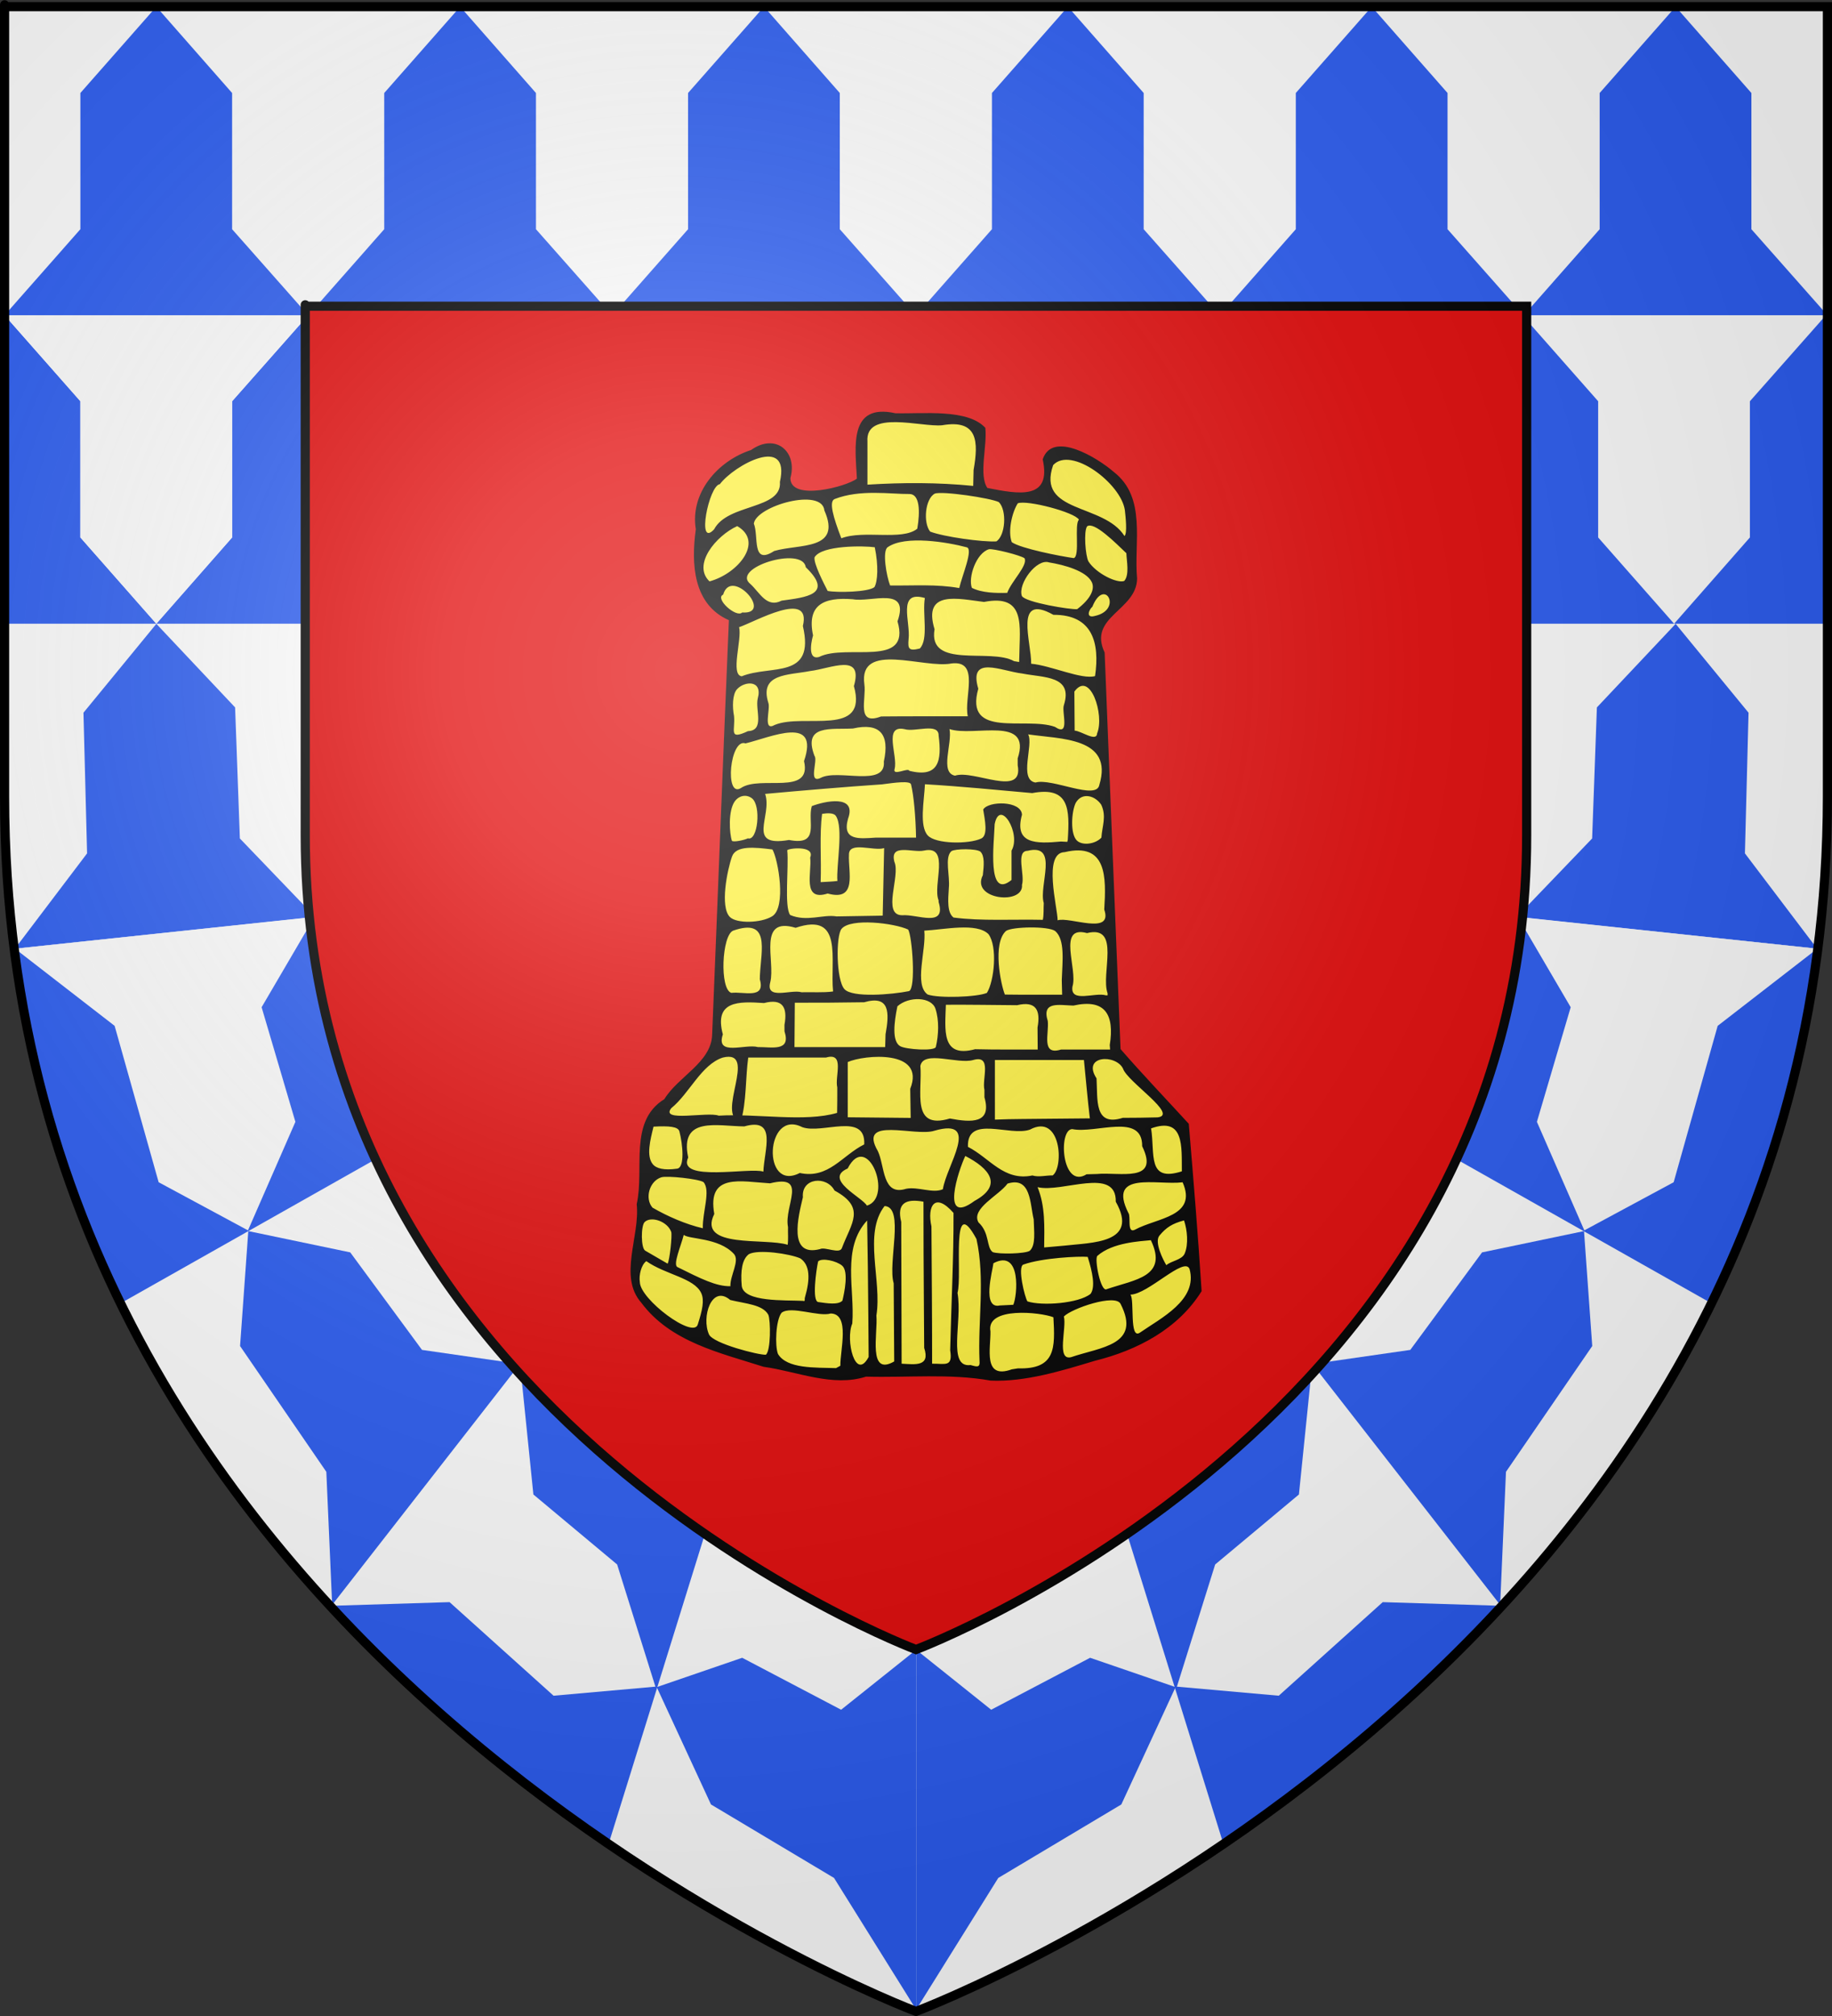 <?xml version="1.0" encoding="UTF-8" standalone="no"?>
<svg
   xmlns:dc="http://purl.org/dc/elements/1.1/"
   xmlns:cc="http://creativecommons.org/ns#"
   xmlns:rdf="http://www.w3.org/1999/02/22-rdf-syntax-ns#"
   xmlns:svg="http://www.w3.org/2000/svg"
   xmlns="http://www.w3.org/2000/svg"
   xmlns:xlink="http://www.w3.org/1999/xlink"
   xmlns:sodipodi="http://sodipodi.sourceforge.net/DTD/sodipodi-0.dtd"
   xmlns:inkscape="http://www.inkscape.org/namespaces/inkscape"
   height="660"
   width="600"
   version="1.0"
   id="svg2"
   sodipodi:version="0.32"
   inkscape:version="0.46"
   sodipodi:docname="blason_ville_fr_montils_(loir-et-cher).svg"
   sodipodi:docbase="L:\Héraldique\Réalisations Perso\à charger"
   inkscape:export-filename="/Users/olivier/Desktop/Blason Rouge/Blason_Vide_3D.png"
   inkscape:export-xdpi="144"
   inkscape:export-ydpi="144"
   inkscape:output_extension="org.inkscape.output.svg.inkscape">
  <rect width="100%" height="100%" fill="#333333" stroke="none"/>
  <sodipodi:namedview
     inkscape:window-height="977"
     inkscape:window-width="1280"
     inkscape:pageshadow="2"
     inkscape:pageopacity="0.0"
     guidetolerance="10.0"
     gridtolerance="10.0"
     objecttolerance="10.0"
     borderopacity="1.0"
     bordercolor="#666666"
     pagecolor="#ffffff"
     id="base"
     showgrid="false"
     height="660px"
     inkscape:zoom="1.1621207"
     inkscape:cx="300.00001"
     inkscape:cy="330.00014"
     inkscape:window-x="-4"
     inkscape:window-y="-4"
     inkscape:current-layer="layer4" />
  <desc
     id="desc4">Flag of Canton of Valais (Wallis)</desc>
  <defs
     id="defs6">
    <inkscape:perspective
       sodipodi:type="inkscape:persp3d"
       inkscape:vp_x="0 : 330 : 1"
       inkscape:vp_y="0 : 1000 : 0"
       inkscape:vp_z="600 : 330 : 1"
       inkscape:persp3d-origin="300 : 220 : 1"
       id="perspective8810" />
    <linearGradient
       id="linearGradient2893">
      <stop
         style="stop-color:white;stop-opacity:0.314;"
         offset="0"
         id="stop2895" />
      <stop
         id="stop2897"
         offset="0.19"
         style="stop-color:white;stop-opacity:0.251;" />
      <stop
         style="stop-color:#6b6b6b;stop-opacity:0.125;"
         offset="0.6"
         id="stop2901" />
      <stop
         style="stop-color:black;stop-opacity:0.125;"
         offset="1"
         id="stop2899" />
    </linearGradient>
    <linearGradient
       id="linearGradient2885">
      <stop
         id="stop2887"
         offset="0"
         style="stop-color:white;stop-opacity:1;" />
      <stop
         style="stop-color:white;stop-opacity:1;"
         offset="0.229"
         id="stop2891" />
      <stop
         id="stop2889"
         offset="1"
         style="stop-color:black;stop-opacity:1;" />
    </linearGradient>
    <linearGradient
       id="linearGradient2955">
      <stop
         id="stop2867"
         offset="0"
         style="stop-color:#fd0000;stop-opacity:1;" />
      <stop
         style="stop-color:#e77275;stop-opacity:0.659;"
         offset="0.5"
         id="stop2873" />
      <stop
         style="stop-color:black;stop-opacity:0.323;"
         offset="1"
         id="stop2959" />
    </linearGradient>
    <radialGradient
       inkscape:collect="always"
       xlink:href="#linearGradient2955"
       id="radialGradient2961"
       cx="225.524"
       cy="218.901"
       fx="225.524"
       fy="218.901"
       r="300"
       gradientTransform="matrix(-4.167939e-4,2.183,-1.884,-3.599562e-4,615.597,-289.121)"
       gradientUnits="userSpaceOnUse" />
    <polygon
       id="star"
       transform="scale(53,53)"
       points="0,-1 0.588,0.809 -0.951,-0.309 0.951,-0.309 -0.588,0.809 0,-1 " />
    <clipPath
       id="clip">
      <path
         d="M 0,-200 L 0,600 L 300,600 L 300,-200 L 0,-200 z "
         id="path10" />
    </clipPath>
    <radialGradient
       inkscape:collect="always"
       xlink:href="#linearGradient2955"
       id="radialGradient1911"
       gradientUnits="userSpaceOnUse"
       gradientTransform="matrix(-4.167939e-4,2.183,-1.884,-3.599562e-4,615.597,-289.121)"
       cx="225.524"
       cy="218.901"
       fx="225.524"
       fy="218.901"
       r="300" />
    <radialGradient
       inkscape:collect="always"
       xlink:href="#linearGradient2955"
       id="radialGradient2865"
       gradientUnits="userSpaceOnUse"
       gradientTransform="matrix(0,1.749,-1.593,-1.049767e-7,551.788,-191.29)"
       cx="225.524"
       cy="218.901"
       fx="225.524"
       fy="218.901"
       r="300" />
    <radialGradient
       inkscape:collect="always"
       xlink:href="#linearGradient2955"
       id="radialGradient2871"
       gradientUnits="userSpaceOnUse"
       gradientTransform="matrix(0,1.386,-1.323,-5.741131e-8,-158.082,-109.541)"
       cx="225.524"
       cy="218.901"
       fx="225.524"
       fy="218.901"
       r="300" />
    <radialGradient
       inkscape:collect="always"
       xlink:href="#linearGradient2893"
       id="radialGradient3163"
       gradientUnits="userSpaceOnUse"
       gradientTransform="matrix(1.353,0,0,1.349,-77.629,-85.747)"
       cx="221.445"
       cy="226.331"
       fx="221.445"
       fy="226.331"
       r="300" />
    <radialGradient
       r="300"
       fy="226.331"
       fx="221.445"
       cy="226.331"
       cx="221.445"
       gradientTransform="matrix(1.353,0,0,1.349,-77.629,-85.747)"
       gradientUnits="userSpaceOnUse"
       id="radialGradient2280"
       xlink:href="#linearGradient2893"
       inkscape:collect="always" />
    <radialGradient
       r="300"
       fy="218.901"
       fx="225.524"
       cy="218.901"
       cx="225.524"
       gradientTransform="matrix(0,1.386,-1.323,-5.741131e-8,-158.082,-109.541)"
       gradientUnits="userSpaceOnUse"
       id="radialGradient2278"
       xlink:href="#linearGradient2955"
       inkscape:collect="always" />
    <radialGradient
       r="300"
       fy="218.901"
       fx="225.524"
       cy="218.901"
       cx="225.524"
       gradientTransform="matrix(0,1.749,-1.593,-1.049767e-7,551.788,-191.29)"
       gradientUnits="userSpaceOnUse"
       id="radialGradient2276"
       xlink:href="#linearGradient2955"
       inkscape:collect="always" />
    <radialGradient
       r="300"
       fy="218.901"
       fx="225.524"
       cy="218.901"
       cx="225.524"
       gradientTransform="matrix(-4.167939e-4,2.183,-1.884,-3.599562e-4,615.597,-289.121)"
       gradientUnits="userSpaceOnUse"
       id="radialGradient2274"
       xlink:href="#linearGradient2955"
       inkscape:collect="always" />
    <clipPath
       id="clipPath2270">
      <path
         id="path2272"
         d="M 0,-200 L 0,600 L 300,600 L 300,-200 L 0,-200 z " />
    </clipPath>
    <polygon
       points="0,-1 0.588,0.809 -0.951,-0.309 0.951,-0.309 -0.588,0.809 0,-1 "
       transform="scale(53,53)"
       id="polygon2268" />
    <radialGradient
       gradientUnits="userSpaceOnUse"
       gradientTransform="matrix(-4.167939e-4,2.183,-1.884,-3.599562e-4,615.597,-289.121)"
       r="300"
       fy="218.901"
       fx="225.524"
       cy="218.901"
       cx="225.524"
       id="radialGradient2266"
       xlink:href="#linearGradient2955"
       inkscape:collect="always" />
    <linearGradient
       id="linearGradient2258">
      <stop
         style="stop-color:#fd0000;stop-opacity:1;"
         offset="0"
         id="stop2260" />
      <stop
         id="stop2262"
         offset="0.5"
         style="stop-color:#e77275;stop-opacity:0.659;" />
      <stop
         id="stop2264"
         offset="1"
         style="stop-color:black;stop-opacity:0.323;" />
    </linearGradient>
    <linearGradient
       id="linearGradient2250">
      <stop
         style="stop-color:white;stop-opacity:1;"
         offset="0"
         id="stop2252" />
      <stop
         id="stop2254"
         offset="0.229"
         style="stop-color:white;stop-opacity:1;" />
      <stop
         style="stop-color:black;stop-opacity:1;"
         offset="1"
         id="stop2256" />
    </linearGradient>
    <linearGradient
       id="linearGradient2240">
      <stop
         id="stop2242"
         offset="0"
         style="stop-color:white;stop-opacity:0.314;" />
      <stop
         style="stop-color:white;stop-opacity:0.251;"
         offset="0.19"
         id="stop2244" />
      <stop
         id="stop2246"
         offset="0.6"
         style="stop-color:#6b6b6b;stop-opacity:0.125;" />
      <stop
         id="stop2248"
         offset="1"
         style="stop-color:black;stop-opacity:0.125;" />
    </linearGradient>
    <inkscape:perspective
       id="perspective7276"
       inkscape:persp3d-origin="372.04724 : 350.78739 : 1"
       inkscape:vp_z="744.09448 : 526.18109 : 1"
       inkscape:vp_y="0 : 1000 : 0"
       inkscape:vp_x="0 : 526.18109 : 1"
       sodipodi:type="inkscape:persp3d" />
    <inkscape:perspective
       id="perspective9700"
       inkscape:persp3d-origin="372.04724 : 350.78739 : 1"
       inkscape:vp_z="744.09448 : 526.18109 : 1"
       inkscape:vp_y="0 : 1000 : 0"
       inkscape:vp_x="0 : 526.18109 : 1"
       sodipodi:type="inkscape:persp3d" />
    <radialGradient
       r="300"
       fy="226.331"
       fx="221.445"
       cy="226.331"
       cx="221.445"
       gradientTransform="matrix(1.353,0,0,1.349,-77.629,-85.747)"
       gradientUnits="userSpaceOnUse"
       id="radialGradient9928"
       xlink:href="#linearGradient2893"
       inkscape:collect="always" />
    <radialGradient
       r="300"
       fy="218.901"
       fx="225.524"
       cy="218.901"
       cx="225.524"
       gradientTransform="matrix(0,1.386,-1.323,-5.741131e-8,-158.082,-109.541)"
       gradientUnits="userSpaceOnUse"
       id="radialGradient9926"
       xlink:href="#linearGradient2955"
       inkscape:collect="always" />
    <radialGradient
       r="300"
       fy="218.901"
       fx="225.524"
       cy="218.901"
       cx="225.524"
       gradientTransform="matrix(0,1.749,-1.593,-1.049767e-7,551.788,-191.29)"
       gradientUnits="userSpaceOnUse"
       id="radialGradient9924"
       xlink:href="#linearGradient2955"
       inkscape:collect="always" />
    <radialGradient
       r="300"
       fy="218.901"
       fx="225.524"
       cy="218.901"
       cx="225.524"
       gradientTransform="matrix(-4.167939e-4,2.183,-1.884,-3.599562e-4,615.597,-289.121)"
       gradientUnits="userSpaceOnUse"
       id="radialGradient9922"
       xlink:href="#linearGradient2955"
       inkscape:collect="always" />
    <clipPath
       id="clipPath9918">
      <path
         id="path9920"
         d="M 0,-200 L 0,600 L 300,600 L 300,-200 L 0,-200 z " />
    </clipPath>
    <polygon
       points="0,-1 0.588,0.809 -0.951,-0.309 0.951,-0.309 -0.588,0.809 0,-1 "
       transform="scale(53,53)"
       id="polygon9916" />
    <radialGradient
       gradientUnits="userSpaceOnUse"
       gradientTransform="matrix(-4.167939e-4,2.183,-1.884,-3.599562e-4,615.597,-289.121)"
       r="300"
       fy="218.901"
       fx="225.524"
       cy="218.901"
       cx="225.524"
       id="radialGradient9914"
       xlink:href="#linearGradient2955"
       inkscape:collect="always" />
    <linearGradient
       id="linearGradient9906">
      <stop
         style="stop-color:#fd0000;stop-opacity:1;"
         offset="0"
         id="stop9908" />
      <stop
         id="stop9910"
         offset="0.5"
         style="stop-color:#e77275;stop-opacity:0.659;" />
      <stop
         id="stop9912"
         offset="1"
         style="stop-color:black;stop-opacity:0.323;" />
    </linearGradient>
    <linearGradient
       id="linearGradient9898">
      <stop
         style="stop-color:white;stop-opacity:1;"
         offset="0"
         id="stop9900" />
      <stop
         id="stop9902"
         offset="0.229"
         style="stop-color:white;stop-opacity:1;" />
      <stop
         style="stop-color:black;stop-opacity:1;"
         offset="1"
         id="stop9904" />
    </linearGradient>
    <linearGradient
       id="linearGradient9888">
      <stop
         id="stop9890"
         offset="0"
         style="stop-color:white;stop-opacity:0.314;" />
      <stop
         style="stop-color:white;stop-opacity:0.251;"
         offset="0.19"
         id="stop9892" />
      <stop
         id="stop9894"
         offset="0.6"
         style="stop-color:#6b6b6b;stop-opacity:0.125;" />
      <stop
         id="stop9896"
         offset="1"
         style="stop-color:black;stop-opacity:0.125;" />
    </linearGradient>
    <inkscape:perspective
       id="perspective2491"
       inkscape:persp3d-origin="300 : 220 : 1"
       inkscape:vp_z="600 : 330 : 1"
       inkscape:vp_y="0 : 1000 : 0"
       inkscape:vp_x="0 : 330 : 1"
       sodipodi:type="inkscape:persp3d" />
  </defs>
  <g
     inkscape:groupmode="layer"
     id="layer3"
     inkscape:label="Fond écu"
     style="display:inline">
    <path
       id="path10138"
       style="opacity:1;fill:#ffffff;fill-opacity:1;fill-rule:evenodd;stroke:none;stroke-width:1px;stroke-linecap:butt;stroke-linejoin:miter;stroke-opacity:1;display:inline"
       d="M 300,658.5 C 300,658.5 598.5,546.18 598.5,260.728 C 598.5,-24.723 598.5,2.176 598.5,2.176 L 1.5,2.176 L 1.5,260.728 C 1.5,546.18 300,658.5 300,658.5 z"
       sodipodi:nodetypes="cccccc" />
    <path
       style="fill:#2b5df2;fill-opacity:1;fill-rule:evenodd;stroke:none;stroke-width:3;stroke-linecap:butt;stroke-linejoin:miter;stroke-miterlimit:4;stroke-dasharray:none;stroke-opacity:1"
       d="M 39.531,426.656 L 300,279.531 L 4.688,310.688 C 10.216,353.74 22.692,392.307 39.531,426.656 z"
       id="path10067" />
    <path
       style="fill:#2b5df2;fill-opacity:1;fill-rule:evenodd;stroke:none;stroke-width:3;stroke-linecap:butt;stroke-linejoin:miter;stroke-miterlimit:4;stroke-dasharray:none;stroke-opacity:1"
       d="M 199.312,603.688 L 300,279.812 L 108.656,526.125 C 138.225,558.06 170.122,583.781 199.312,603.688 z"
       id="path10074" />
    <path
       style="fill:#2b5df2;fill-opacity:1;fill-rule:evenodd;stroke:none;stroke-width:3;stroke-linecap:butt;stroke-linejoin:miter;stroke-miterlimit:4;stroke-dasharray:none;stroke-opacity:1"
       d="M 598.5,103.188 L 1.5,103.188 L 1.5,204.188 L 598.5,204.188 C 598.5,139.699 598.5,115.204 598.5,103.188 z"
       id="path10041" />
    <path
       id="path10076"
       d="M 560.469,426.656 L 300,279.531 L 595.312,310.688 C 589.784,353.74 577.308,392.307 560.469,426.656 z"
       style="fill:#2b5df2;fill-opacity:1;fill-rule:evenodd;stroke:none;stroke-width:3;stroke-linecap:butt;stroke-linejoin:miter;stroke-miterlimit:4;stroke-dasharray:none;stroke-opacity:1" />
    <path
       id="path10078"
       d="M 400.688,603.688 L 300,279.812 L 491.344,526.125 C 461.775,558.06 429.878,583.781 400.688,603.688 z"
       style="fill:#2b5df2;fill-opacity:1;fill-rule:evenodd;stroke:none;stroke-width:3;stroke-linecap:butt;stroke-linejoin:miter;stroke-miterlimit:4;stroke-dasharray:none;stroke-opacity:1" />
    <path
       id="path10080"
       d="M 100.918,103.202 L 76.018,131.36 L 76.018,175.956 L 51.196,204.2 L 26.322,175.956 L 26.322,131.36 L 1.5,103.202 L 100.918,103.202 z"
       style="fill:#ffffff;fill-opacity:1;fill-rule:nonzero;stroke:none;stroke-width:3;stroke-linecap:butt;stroke-linejoin:miter;marker:none;marker-start:none;marker-mid:none;marker-end:none;stroke-miterlimit:4;stroke-dasharray:none;stroke-dashoffset:0;stroke-opacity:1;visibility:visible;display:inline;overflow:visible"
       inkscape:tile-cx="51.20924"
       inkscape:tile-cy="153.70124"
       inkscape:tile-w="99.41848"
       inkscape:tile-h="100.99751"
       inkscape:tile-x0="1.5"
       inkscape:tile-y0="103.20249" />
    <path
       style="fill:#2b5df2;fill-opacity:1;fill-rule:nonzero;stroke:none;stroke-width:3;stroke-linecap:butt;stroke-linejoin:miter;marker:none;marker-start:none;marker-mid:none;marker-end:none;stroke-miterlimit:4;stroke-dasharray:none;stroke-dashoffset:0;stroke-opacity:1;visibility:visible;display:inline;overflow:visible"
       d="M 100.918,103.2 L 76.018,75.043 L 76.018,30.446 L 51.196,2.202 L 26.322,30.446 L 26.322,75.043 L 1.5,103.2 L 100.918,103.2 z"
       id="path10082"
       inkscape:tile-cx="51.20924"
       inkscape:tile-cy="52.701244"
       inkscape:tile-w="99.41848"
       inkscape:tile-h="100.99751"
       inkscape:tile-x0="1.5"
       inkscape:tile-y0="2.202488" />
    <use
       x="0"
       y="0"
       inkscape:tiled-clone-of="#path10082"
       xlink:href="#path10082"
       transform="translate(99.516,0)"
       id="use10098"
       width="600"
       height="660" />
    <use
       x="0"
       y="0"
       inkscape:tiled-clone-of="#path10082"
       xlink:href="#path10082"
       transform="translate(199.023,0)"
       id="use10100"
       width="600"
       height="660" />
    <use
       x="0"
       y="0"
       inkscape:tiled-clone-of="#path10082"
       xlink:href="#path10082"
       transform="translate(298.549,0)"
       id="use10102"
       width="600"
       height="660" />
    <use
       x="0"
       y="0"
       inkscape:tiled-clone-of="#path10082"
       xlink:href="#path10082"
       transform="translate(398.066,0)"
       id="use10104"
       width="600"
       height="660" />
    <use
       x="0"
       y="0"
       inkscape:tiled-clone-of="#path10082"
       xlink:href="#path10082"
       transform="translate(497.582,0)"
       id="use10106"
       width="600"
       height="660" />
    <use
       x="0"
       y="0"
       inkscape:tiled-clone-of="#path10080"
       xlink:href="#path10080"
       id="use10112"
       width="600"
       height="660" />
    <use
       x="0"
       y="0"
       inkscape:tiled-clone-of="#path10080"
       xlink:href="#path10080"
       transform="translate(497.092,0)"
       id="use10114"
       width="600"
       height="660" />
    <path
       sodipodi:nodetypes="cccccccc"
       style="fill:#2b5df2;fill-opacity:1;fill-rule:nonzero;stroke:none;stroke-width:3;stroke-linecap:butt;stroke-linejoin:miter;marker:none;marker-start:none;marker-mid:none;marker-end:none;stroke-miterlimit:4;stroke-dasharray:none;stroke-dashoffset:0;stroke-opacity:1;visibility:visible;display:inline;overflow:visible"
       d="M 103.232,300.189 L 78.558,274.499 L 77.001,231.594 L 51.208,204.234 L 27.335,233.328 L 28.522,279.377 L 4.887,310.568 L 103.232,300.189 z"
       id="path10116" />
    <path
       sodipodi:nodetypes="cccccccc"
       style="fill:#2b5df2;fill-opacity:1;fill-rule:nonzero;stroke:none;stroke-width:3;stroke-linecap:butt;stroke-linejoin:miter;marker:none;marker-start:none;marker-mid:none;marker-end:none;stroke-miterlimit:4;stroke-dasharray:none;stroke-dashoffset:0;stroke-opacity:1;visibility:visible;display:inline;overflow:visible"
       d="M 170.457,446.58 L 138.212,441.933 L 114.709,410.007 L 81.32,403.036 L 78.624,440.666 L 106.876,481.845 L 108.81,525.938 L 170.457,446.58 z"
       id="path10120" />
    <path
       sodipodi:nodetypes="cccccccc"
       style="fill:#2b5df2;fill-opacity:1;fill-rule:nonzero;stroke:none;stroke-width:3;stroke-linecap:butt;stroke-linejoin:miter;marker:none;marker-start:none;marker-mid:none;marker-end:none;stroke-miterlimit:4;stroke-dasharray:none;stroke-dashoffset:0;stroke-opacity:1;visibility:visible;display:inline;overflow:visible"
       d="M 300.058,540.117 L 275.477,559.735 L 243.077,542.725 L 215.087,552.332 L 232.85,590.741 L 273.157,614.805 L 300.05,657.893 L 300.058,540.117 z"
       id="path10124" />
    <path
       id="path10134"
       d="M 170.321,446.509 L 174.69,489.269 L 202.116,512.176 L 214.655,552.178 L 181.297,555.146 L 147.237,524.51 L 108.555,525.707 L 170.321,446.509 z"
       style="fill:#ffffff;fill-opacity:1;fill-rule:evenodd;stroke:none;stroke-width:1px;stroke-linecap:butt;stroke-linejoin:miter;stroke-opacity:1"
       sodipodi:nodetypes="cccccccc" />
    <path
       id="path10152"
       d="M 496.768,300.189 L 521.442,274.499 L 522.999,231.594 L 548.791,204.234 L 572.665,233.328 L 571.478,279.377 L 595.113,310.568 L 496.768,300.189 z"
       style="fill:#2b5df2;fill-opacity:1;fill-rule:nonzero;stroke:none;stroke-width:3;stroke-linecap:butt;stroke-linejoin:miter;marker:none;marker-start:none;marker-mid:none;marker-end:none;stroke-miterlimit:4;stroke-dasharray:none;stroke-dashoffset:0;stroke-opacity:1;visibility:visible;display:inline;overflow:visible"
       sodipodi:nodetypes="cccccccc" />
    <path
       id="path10166"
       d="M 429.642,446.58 L 461.887,441.933 L 485.391,410.007 L 518.78,403.036 L 521.476,440.666 L 493.223,481.845 L 491.29,525.938 L 429.642,446.58 z"
       style="fill:#2b5df2;fill-opacity:1;fill-rule:nonzero;stroke:none;stroke-width:3;stroke-linecap:butt;stroke-linejoin:miter;marker:none;marker-start:none;marker-mid:none;marker-end:none;stroke-miterlimit:4;stroke-dasharray:none;stroke-dashoffset:0;stroke-opacity:1;visibility:visible;display:inline;overflow:visible"
       sodipodi:nodetypes="cccccccc" />
    <path
       id="path10168"
       d="M 300.081,540.117 L 324.622,559.735 L 357.022,542.725 L 385.012,552.332 L 367.249,590.741 L 326.942,614.805 L 300.05,657.893 L 300.081,540.117 z"
       style="fill:#2b5df2;fill-opacity:1;fill-rule:nonzero;stroke:none;stroke-width:3;stroke-linecap:butt;stroke-linejoin:miter;marker:none;marker-start:none;marker-mid:none;marker-end:none;stroke-miterlimit:4;stroke-dasharray:none;stroke-dashoffset:0;stroke-opacity:1;visibility:visible;display:inline;overflow:visible"
       sodipodi:nodetypes="cccccccc" />
    <g
       id="g10182"
       transform="translate(0,-0.213)">
      <path
         sodipodi:nodetypes="cccccccc"
         style="fill:#ffffff;fill-opacity:1;fill-rule:evenodd;stroke:none;stroke-width:1px;stroke-linecap:butt;stroke-linejoin:miter;stroke-opacity:1"
         d="M 103.013,300.366 L 85.682,329.96 L 96.746,367.482 L 81.215,403.013 L 51.957,387.255 L 37.543,336.057 L 4.932,310.804 L 103.013,300.366 z"
         id="path10130" />
      <path
         id="path10170"
         d="M 497.087,300.366 L 514.418,329.96 L 503.353,367.482 L 518.884,403.013 L 548.143,387.255 L 562.557,336.057 L 595.168,310.804 L 497.087,300.366 z"
         style="fill:#ffffff;fill-opacity:1;fill-rule:evenodd;stroke:none;stroke-width:1px;stroke-linecap:butt;stroke-linejoin:miter;stroke-opacity:1"
         sodipodi:nodetypes="cccccccc" />
    </g>
    <path
       sodipodi:nodetypes="cccccccc"
       style="fill:#ffffff;fill-opacity:1;fill-rule:evenodd;stroke:none;stroke-width:1px;stroke-linecap:butt;stroke-linejoin:miter;stroke-opacity:1"
       d="M 429.778,446.509 L 425.41,489.269 L 397.983,512.176 L 385.445,552.178 L 418.803,555.146 L 452.863,524.51 L 491.545,525.707 L 429.778,446.509 z"
       id="path10172" />
    <g
       id="g9113"
       inkscape:label="Calque 1"
       style="display:inline;fill:#e20909;fill-opacity:1;stroke:#000000;stroke-width:3;stroke-miterlimit:4;stroke-dasharray:none;stroke-opacity:1"
       transform="translate(0,-0.1)">
      <path
         id="path4305"
         d="M 99.969,100.344 C 99.969,100.344 99.969,82.317 99.969,273.594 C 99.969,464.871 300,540.125 300,540.125 C 300,540.125 500,464.871 500,273.594 L 500,100.344 L 99.969,100.344 z"
         style="fill:#e20909;fill-opacity:1;fill-rule:evenodd;stroke:#000000;stroke-width:3;stroke-linecap:butt;stroke-linejoin:miter;stroke-miterlimit:4;stroke-dasharray:none;stroke-opacity:1;display:inline" />
    </g>
  </g>
  <g
     inkscape:groupmode="layer"
     id="layer4"
     inkscape:label="Meubles"
     style="display:inline">
    <g
       style="fill:#e20909;fill-opacity:1;display:inline"
       inkscape:label="Meubles"
       id="g2282"
       transform="translate(0,0.344)" />
    <g
       id="g9703"
       inkscape:label="Calque 1"
       transform="matrix(0.33,0,0,0.33,177.697,122.981)">
      <g
         transform="matrix(1.697,0,0,1.697,-206.291,-365.152)"
         id="g2301">
        <path
           id="path4415"
           style="fill:#fcef3c;fill-opacity:1;stroke:none;stroke-width:7;stroke-miterlimit:4;stroke-dasharray:none;stroke-opacity:1"
           d="M 320.012,237.707 C 312.838,237.158 307.355,243.27 306.756,250.018 C 305.293,258.641 306.512,267.415 306.868,276.081 C 298.432,281.514 288.031,283.526 278.06,283.891 C 272.645,284.139 265.103,281.915 265.073,275.383 C 267.195,268.619 265.546,259.09 257.871,256.657 C 250.819,254.312 245.222,260.022 238.877,261.961 C 223.24,268.858 210.363,285.007 212.363,302.841 C 212.451,311.077 210.664,319.525 211.957,327.866 C 212.957,340.354 219.892,352.765 232.011,357.24 C 228.402,439.221 225.616,521.247 221.928,603.217 C 219.354,617.131 205.745,624.327 197.283,634.366 C 195.126,637.657 192.601,640.291 189.338,642.491 C 179.107,651.965 179.749,667.269 179.622,680.145 C 179.904,687.224 178.794,694.24 178.197,701.189 C 179.318,717.646 170.497,734.399 176.689,750.411 C 185.847,767.166 203.435,777.195 220.873,783.449 C 234.082,787.906 247.324,792.786 261.141,795.015 C 277.264,798.512 294.355,804.072 310.762,798.913 C 335.36,799.503 360.227,797.06 384.584,801.254 C 409.366,801.77 432.887,792.76 456.341,786.096 C 475.819,779.522 494.426,767.728 505.513,749.984 C 503.426,717.673 500.768,685.403 498.086,653.137 C 484.733,638.609 471.12,624.309 458.159,609.429 C 454.97,532.076 451.944,454.717 448.841,377.361 C 445.088,370.53 446.6,361.753 452.195,356.385 C 458.334,349.447 468.335,343.471 467.724,332.888 C 466.203,315.591 471.238,296.621 462.12,280.785 C 455.749,271.338 445.473,265.211 435.315,260.506 C 429.617,258.14 420.839,255.776 416.747,261.767 C 414.247,264.913 417.188,269.074 416.341,272.795 C 416.44,279.67 410.172,284.795 403.58,284.768 C 395.88,285.342 388.333,283.483 380.803,282.135 C 375.476,273.59 378.894,262.838 379.093,253.416 C 379.061,250.093 380.468,245.6 376.414,244.099 C 364.216,236.973 349.38,238.772 335.813,238.586 C 330.395,239.182 325.325,237.824 320.012,237.707 z" />
        <path
           id="path4417"
           style="fill:#000000;fill-opacity:1;stroke:none;stroke-opacity:1"
           d="M 373.634,270.357 C 373.562,273.448 373.489,276.539 373.417,279.63 C 352.88,277.577 332.153,277.618 311.559,278.9 C 311.559,270.504 311.559,262.107 311.559,253.711 C 310.198,234.912 343.154,245.397 355.216,244.175 C 376.31,240.516 376.522,253.871 373.634,270.357 z M 221.892,304.997 C 211.43,316.376 218.806,279.307 225.244,278.619 C 233.674,267.426 266.717,249.46 260.363,277.277 C 261.657,293.653 229.951,289.741 221.892,304.997 z M 462.111,293.859 C 462.521,297.586 463.626,307.508 461.874,308.92 C 449.739,289.668 410.265,295.804 420.172,267.458 C 430.707,256.148 459.959,278.28 462.111,293.859 z M 296.291,310.249 C 291.617,298.112 288.841,288.688 292.384,287.307 C 307.302,281.495 324.968,284.471 336.075,284.367 C 342.239,284.31 342.428,294.737 340.699,304.646 C 331.882,311.855 309.415,305.232 296.291,310.249 z M 388.407,289.1 C 393.257,294.001 392.242,308.719 386.941,312.075 C 378.886,312.536 356.247,309.406 348.225,306.342 C 344.013,301.043 345.329,287.144 350.907,284.164 C 355.092,282.474 383.523,286.703 388.407,289.1 z M 257.003,317.692 C 243.612,326.345 248.127,309.01 245.114,301.664 C 246.535,291.309 285.016,280.412 286.37,293.969 C 296.753,317.543 271.679,313.355 257.003,317.692 z M 435.26,299.387 C 432.367,301.926 436.006,320.72 432.229,321.838 C 425.114,320.876 401.366,316.304 395.969,312.525 C 393.568,306.213 396.08,295.176 399.477,289.803 C 404.819,287.683 432.869,295.038 435.26,299.387 z M 219.191,335.447 C 208.966,325.727 222.988,308.788 235.397,303.132 C 251.271,312.32 235.783,330.992 219.191,335.447 z M 462.977,318.972 C 463.153,323.61 464.878,331.647 461.752,335.181 C 457.638,336.799 445.374,330.872 440.821,323.808 C 439.05,320.571 437.919,306.142 440.029,303.272 C 444.057,300.229 456.596,312.892 462.977,318.972 z M 369.645,315.526 C 373.594,316.575 366.908,332.034 365.246,339.35 C 351.893,336.952 338.297,338.033 324.808,337.834 C 322.653,332.229 320.153,317.74 323.36,315.485 C 333.629,308.262 358.491,312.562 369.645,315.526 z M 315.636,338.812 C 311.953,341.751 293.921,342.097 288.295,341.035 C 286.05,336.63 279.937,324.866 280.636,321.353 C 284.857,314.185 309.755,314.619 315.844,315.498 C 318.066,326.216 317.578,335.435 315.636,338.812 z M 393.304,342.162 C 386.71,342.349 378.481,342.201 372.618,339.222 C 370.359,333.104 375.143,318.915 382.628,316.647 C 385.148,316.202 400.952,320.109 403.43,321.924 C 405.513,326.085 395.738,335.38 393.304,342.162 z M 261.324,346.72 C 252.709,351.186 248.543,341.985 243.266,337.13 C 231.062,327.617 273.74,314.477 275.488,327.164 C 292.103,343.186 275.614,344.736 261.324,346.72 z M 434.218,351.672 C 430.745,352.116 403.794,347.739 401.866,343.965 C 399.408,336.863 410.554,321.887 417.79,324.357 C 426.875,325.822 439.54,329.407 442.717,335.791 C 444.813,340 441.927,345.807 434.218,351.672 z M 238.301,353.624 C 234.885,357.002 222.03,345.398 227.174,343.204 C 231.923,326.77 256.994,354.951 238.301,353.624 z M 444.637,355.638 C 439.086,357.202 440.987,352.083 443.107,350.256 C 450.142,332.672 461.127,351.997 444.637,355.638 z M 342.18,374.698 C 335.69,376.276 335.123,374.918 335.619,369.183 C 336.867,359.24 328.759,340.389 345.134,345.169 C 343.595,354.412 347.443,369.244 342.18,374.698 z M 283.314,379.614 C 275.501,381.913 279.573,367.423 279.758,367.084 C 276,349.26 285.771,344.528 303.017,345.893 C 313.757,347.897 336.506,337.892 329.146,358.815 C 337.29,386.509 299.209,371.638 283.314,379.614 z M 400.377,379.65 L 400.377,379.65 L 400.279,382.578 L 397.265,382.071 C 383.64,374.29 346.8,386.889 350.803,363.421 C 343.771,340.215 364.751,345.666 379.732,347.461 C 404.552,342.616 400.51,361.785 400.377,379.65 z M 238.028,390.927 C 231.244,390.089 238.273,369.346 236.511,362.21 C 245.498,359.266 279.029,339.887 273.796,361.53 C 281.14,393.078 255.035,384.012 238.028,390.927 z M 444.672,390.813 C 436.945,393.038 418.848,384.625 407.302,383.582 C 407.573,371.286 396.94,341.89 420.312,354.998 C 443.179,354.84 447.52,371.304 444.672,390.813 z M 343.304,414.31 C 335.374,414.313 327.444,414.333 319.514,414.414 C 304.701,420.051 311.044,404.047 309.761,395.686 C 306.207,370.119 344.642,386.652 360.734,383.422 C 377.645,381.378 367.761,403.489 370.257,414.31 C 361.273,414.31 352.288,414.31 343.304,414.31 z M 257.363,419.354 C 250.062,423.559 255.041,409.776 253.582,406.395 C 248.248,389.203 265.195,390.346 277.958,387.868 C 290.238,386.412 309.344,376.926 303.637,396.663 C 312.121,426.899 274.429,412.305 257.363,419.354 z M 426.434,407.828 C 425.012,411.663 430.352,426.638 421.212,420.499 C 404.098,414.328 368.086,427.67 376.379,398.205 C 370.529,378.259 389.759,387.864 402.058,389.308 C 414.786,391.814 431.968,390.467 426.434,407.828 z M 241.698,422.993 C 229.994,428.434 234.399,422.507 233.531,414.102 C 232.52,409.036 232.544,401.523 235.255,398.518 C 239.687,393.606 250.459,392.92 247.402,403.928 C 245.83,410.527 251.599,422.577 241.698,422.993 z M 445.885,424.303 C 445.564,429.628 436.469,422.763 432.736,422.713 C 432.682,415.1 432.628,407.488 432.575,399.876 C 441.735,387.201 450.335,413.505 445.885,424.303 z M 336.047,446.18 C 335.446,444.091 326.1,449.527 327.441,445.104 C 329.504,437.364 320.501,418.992 333.443,421.873 C 339.489,423.65 353.35,417.817 353.193,425.634 C 355.124,440.272 353.249,450.525 336.047,446.18 z M 284.191,450.33 C 276.63,453.948 282.763,440.013 280.59,437.476 C 273.555,418.928 290.307,422.139 303.038,421.456 C 318.913,417.857 324.658,424.827 321.15,440.759 C 322.452,456.161 294.276,444.88 284.191,450.33 z M 399.426,438.916 C 399.426,440.248 399.426,441.579 399.426,442.911 C 403.042,462.206 373.724,445.328 362.76,449.026 C 353.678,447.234 361.312,430.154 359.534,421.785 C 373.64,426.574 407.85,413.546 399.426,438.916 z M 237.557,456.266 C 227.868,462.324 231.18,426.861 240.248,430.164 C 255.254,426.498 283.716,413.397 274.468,440.501 C 279.28,461.101 248.877,448.55 237.557,456.266 z M 447.187,454.372 C 445.624,463.724 419.383,450.231 409.839,453.036 C 399.875,451.434 408.81,431.007 405.548,424.888 C 424.366,427.697 455.589,426.539 447.187,454.372 z M 265.684,486.621 C 240.213,491.013 256.131,472.603 251.726,459.684 C 273.945,457.662 297.82,455.628 320.082,454.106 C 328.08,453.043 336.521,451.88 337.066,454.141 C 338.646,460.7 339.758,472.815 339.993,485.252 C 332.095,485.252 324.196,485.252 316.298,485.252 C 306.741,485.877 296.544,487.107 300.226,474.162 C 305.501,459.754 286.314,463.967 279.014,466.832 C 276.296,475.912 284.165,490.226 265.684,486.621 z M 428.715,486.602 L 428.715,486.602 L 428.432,487.718 L 424.763,487.529 C 410.168,488.884 397.167,489.044 401.947,471.82 C 401.446,463.489 382.144,463.746 379.26,468.827 C 380.283,475.197 382.159,483.844 378.112,485.765 C 370.958,489.159 351.442,489.076 346.812,483.947 C 341.854,478.454 344.647,464.189 345.197,454.041 C 366.136,455.271 387.021,457.338 407.913,459.205 C 429.68,455.118 429.883,468.537 428.715,486.602 z M 241.666,485.66 C 239.355,486.776 233.182,488.023 232.304,487.114 C 230.88,482.983 229.935,469.728 233.983,464.008 C 236.11,461.003 240.353,459.518 243.972,462.233 C 249.548,466.416 247.454,487.476 241.666,485.66 z M 448.264,465.972 C 451.496,472.837 448.828,478.388 448.373,485.268 C 444.77,489.074 437.464,490.015 434.167,487.06 C 430.035,483.356 430.861,470.128 433.347,464.957 C 437.133,458.356 444.81,460.793 448.264,465.972 z M 293.994,510.598 C 290.738,510.989 287.456,511.07 284.185,511.272 C 284.704,498.18 283.417,483.39 285.047,471.342 C 288.119,470.877 291.783,470.697 293.047,472.503 C 297.746,479.222 293.206,501.954 293.994,510.598 z M 395.825,492.835 C 395.825,498.553 395.825,504.271 395.825,509.988 C 381.238,521.932 385.654,488.108 385.959,477.385 C 388.986,462.017 401.655,482.921 395.825,492.835 z M 353.161,521.893 L 353.181,522.857 C 357.872,538.179 340.661,529.874 331.927,530.625 C 319.772,530.618 331.019,507.597 327.311,499.391 C 324.448,488.33 338.128,494.254 344.635,492.814 C 360.235,489.466 349.522,513.037 353.161,521.893 z M 293.491,531.299 C 285.615,529.967 276.137,534.626 266.36,530.481 C 262.789,525.675 265.633,502.546 264.662,492.722 C 264.334,491.564 281.174,489.397 278.069,496.921 C 279.181,505.3 273.073,522.783 288.316,517.922 C 305.891,522.755 300.194,505.151 300.739,495.32 C 300.531,487.09 315.093,493.309 321.319,491.373 C 321.038,504.533 320.759,517.692 320.483,530.851 C 311.486,531 302.488,531.149 293.491,531.299 z M 414.682,523.513 C 414.475,526.764 414.777,530.095 414.139,533.307 C 397.22,532.902 378.004,534.113 361.898,531.954 C 358.124,529.059 358.666,521.828 359.161,514.645 C 359.92,507.719 356.504,496.707 360.694,493.141 C 363.007,491.689 375.064,491.601 377.557,493.384 C 380.212,495.876 379.675,501.491 379.046,507.194 C 371.797,521.512 403.01,524.905 401.947,512.836 C 403.758,506.969 398.071,493.053 405.243,492.94 C 423.843,488.433 411.582,513.22 414.682,523.513 z M 255.79,531.264 C 249.208,535.276 235.086,535.559 231.134,531.67 C 225.185,525.817 229.566,504.16 232.348,496.331 C 234.69,489.739 245.432,490.846 255.994,492.171 C 259.317,497.896 264.315,526.068 255.79,531.264 z M 450.052,527.294 C 455.304,542.66 429.794,531.295 422.781,533.578 C 422.79,526.286 413.982,494.093 426.884,493.735 C 451.685,487.871 451.207,508.354 450.052,527.294 z M 291.462,575.182 C 285.354,575.995 279.156,575.454 273.015,575.639 C 266.777,573.809 251.832,580.47 254.742,569.717 C 257.788,557.349 246.983,531.201 269.572,537.961 C 297.778,528.397 289.6,556.665 291.462,575.182 z M 248.678,565.646 L 248.653,566.791 L 248.625,568.106 C 252.048,579.907 239.218,575.107 231.961,575.999 C 225.01,573.939 226.367,542.349 233.01,539.627 C 254.776,532.048 249.436,550.631 248.678,565.646 z M 335.359,538.979 C 337.681,542.459 340.081,573.59 335.842,574.988 C 325.892,576.99 302.682,578.992 298.076,573.788 C 293.23,568.315 293.065,542.686 296.402,538.593 C 301.724,532.064 327.384,535.234 335.359,538.979 z M 425.208,568.527 C 425.279,571.378 425.35,574.228 425.422,577.079 C 414.259,577.053 403.096,577.149 391.935,576.989 C 389.505,571.059 384.599,546.961 392.61,539.782 C 396.287,537.271 417.22,536.855 421.377,539.858 C 427.217,544.947 425.595,557.447 425.208,568.527 z M 452.01,576.269 L 452.002,577.439 L 450.99,577.439 C 444.732,575.481 430.021,582.158 431.45,572.348 C 434.732,562.24 422.188,536.241 439.975,541.047 C 460.048,536.077 447.862,564.937 452.01,576.269 z M 381.433,576.013 C 375.67,578.503 353.276,579.248 346.767,576.961 C 338.647,571.228 346.039,550.966 344.803,539.628 C 356.278,539.058 375.397,534.731 382.351,541.671 C 387.728,548.918 385.753,569.004 381.433,576.013 z M 322.146,600.216 C 322.071,602.707 321.997,605.198 321.923,607.689 C 304.244,607.689 286.565,607.689 268.886,607.689 C 268.952,599.046 269.018,590.403 269.084,581.761 C 282.604,581.785 296.124,581.719 309.642,581.489 C 324.647,577.116 324.456,587.566 322.146,600.216 z M 263.026,594.751 C 263.035,595.994 263.045,597.236 263.054,598.479 C 266.932,610.554 255.647,607.581 247.466,607.689 C 240.163,605.651 222.629,613.302 226.994,600.275 C 221.71,580.526 236.209,580.939 251.086,581.95 C 262.05,579.098 264.915,584.502 263.026,594.751 z M 351.338,585.294 C 353.538,591.938 353.211,600.555 351.569,607.59 C 350.953,610.23 333.958,609.079 330.685,607.157 C 325.833,604.308 327.09,593.39 329.078,583.849 C 335.708,577.88 349,578.228 351.338,585.294 z M 453.273,606.518 L 453.372,607.817 L 453.472,609.129 C 443.91,609.129 434.348,609.129 424.786,609.129 C 412.912,612.789 417.877,599.736 417.018,592.464 C 413.297,580.566 423.901,583.27 432.004,583.426 C 450.55,579.287 456.1,588.594 453.273,606.518 z M 411.031,596.224 C 411.064,600.525 411.096,604.827 411.129,609.129 C 398.927,609.089 386.722,609.25 374.522,608.933 C 354.403,614.384 357.031,597.249 357.425,582.949 C 371.313,582.865 385.202,583.102 399.09,583.206 C 410.034,580.594 412.932,586.013 411.031,596.224 z M 293.914,631.276 C 293.905,636.236 293.941,641.196 293.821,646.156 C 274.817,651.739 246.976,646.426 224.585,647.784 C 217.995,645.32 190.197,651.772 196.826,643.416 C 207.431,634.84 214.341,617.977 226.935,613.828 C 248.296,608.612 222.117,648.489 237.443,651.146 C 240.862,640.459 240.223,624.966 241.844,613.81 C 257.008,613.81 272.171,613.81 287.335,613.81 C 298.6,610.56 292.329,624.846 293.914,631.276 z M 481.242,648.784 C 474.46,648.995 467.674,649.025 460.89,649.058 C 443.967,654.39 446.279,638.476 445.535,625.98 C 436.793,612.589 456.773,611.664 461.022,620.268 C 463.471,627.953 493.826,647.404 481.242,648.784 z M 336.587,632.086 C 336.675,637.758 336.763,643.429 336.85,649.101 C 324.579,648.958 312.307,648.842 300.036,648.73 C 300.036,637.968 300.036,627.205 300.036,616.442 C 309.457,612.22 345.824,608.794 336.587,632.086 z M 416.84,649.598 C 406.596,649.771 396.339,649.653 386.102,650.102 C 386.102,638.485 386.102,626.868 386.102,615.251 C 403.457,615.251 420.812,615.251 438.167,615.251 C 439.33,626.624 440.268,638.024 441.637,649.374 C 433.371,649.448 425.106,649.523 416.84,649.598 z M 379.98,632.716 C 379.98,634.152 379.98,635.588 379.98,637.023 C 384.461,652.623 372.239,651.796 359.745,649.456 C 336.771,656.339 343.772,633.322 342.517,618.723 C 344.29,609.284 364.287,617.865 373.401,615.251 C 384.666,612.001 378.395,626.287 379.98,632.716 z M 186.459,654.202 C 195.604,653.696 200.839,654.169 201.584,656.988 C 203.501,664.242 204.925,678.129 200.242,678.778 C 192.557,679.844 188.028,678.703 185.944,676.068 C 182.137,671.254 184.54,661.928 186.459,654.202 z M 495.432,680.329 C 474.907,686.926 479.85,670.061 477.439,655.232 C 496.983,648.229 495.259,665.97 495.432,680.329 z M 250.703,680.52 C 243.145,677.799 199.897,686.923 206.728,672.238 C 201.53,647.911 223.901,653.951 239.534,654.061 C 258.98,648.548 251.135,667.829 250.703,680.52 z M 271.989,681.293 C 249.643,692.787 251.807,643.514 273.407,654.498 C 285.013,658.76 310.604,645.455 309.683,664.586 C 296.831,670.935 288.834,684.948 271.989,681.293 z M 445.741,681.891 L 445.741,681.891 L 442.628,681.975 L 439.706,682.061 C 425.222,691.064 422.894,655.814 431.334,655.638 C 445.066,658.494 472.453,645.787 472.225,665.645 C 482.804,687.338 458.787,680.612 445.741,681.891 z M 419.888,682.725 C 415.963,682.632 411.875,683.879 408.02,682.749 C 391.253,686.213 383.122,672.516 370.332,666.026 C 369.637,647.042 394.86,660.113 406.609,655.939 C 424.755,646.174 426.562,677.811 419.888,682.725 z M 355.684,690.784 C 349.933,693.447 341.055,689.129 334.147,690.538 C 320.129,694.945 321.799,677.293 317.655,668.518 C 305.586,647.773 339.528,660.289 350.737,656.583 C 378.28,648.689 357.66,677.084 355.684,690.784 z M 311.228,700.382 C 308.687,695.581 285.584,684.983 299.993,678.663 C 311.518,656.144 326.936,695.725 311.228,700.382 z M 374.175,697.626 C 353.906,712.607 364.79,679.688 368.787,671.359 C 382.735,678.509 391.194,688.351 374.175,697.626 z M 215.286,713.622 C 205.203,711.27 194.642,706.628 185.852,701.554 C 181.172,696.148 184.038,686.032 190.997,683.823 C 194.315,682.769 212.764,684.722 215.687,686.639 C 219.99,691.586 215.028,704.052 215.286,713.622 z M 467.893,714.502 C 463.194,716.805 465.757,706.591 464.171,704.68 C 451.684,679.857 480.923,688.576 495.884,686.742 C 504.739,706.894 480.965,707.386 467.893,714.502 z M 265.109,712.93 C 264.983,716.303 265.368,720.274 264.89,723.279 C 252.033,719.074 211.848,725.721 221.983,705.249 C 217.685,681.113 237.539,686.338 254.578,687.336 C 277.208,681.782 262.612,700.525 265.109,712.93 z M 426.434,723.8 C 422.592,724.129 418.749,724.457 414.91,724.828 C 415.031,712.872 415.664,700.916 411.049,689.574 C 425.245,693.098 457.273,677.226 456.787,698.086 C 470.613,722.619 442.635,721.923 426.434,723.8 z M 296.62,725.174 C 295.338,728.892 286.765,724.307 283.831,725.783 C 264.884,730.69 271.156,706.636 273.81,695.477 C 272.817,684.038 287.692,682.774 292.31,691.561 C 310.891,701.608 302.143,710.514 296.62,725.174 z M 406.499,726.772 C 403.843,728.572 388.424,728.889 384.83,727.56 C 380.977,724.741 383.203,716.388 376.492,710.163 C 371.944,702.083 388.58,694.366 393.494,687.497 C 407.345,683.159 406.568,699.392 408.789,708.41 C 408.933,715.334 410.162,723.385 406.499,726.772 z M 196.815,715.776 C 197.424,718.097 195.899,732.166 194.701,734.313 L 181.595,726.709 C 179.046,725.23 179.034,712.215 181.263,709.97 C 185.121,706.292 194.672,709.67 196.815,715.776 z M 497.099,728.375 C 495.501,732.14 489.33,732.599 486.354,735.19 C 484.66,732.412 479.14,721.741 482.32,717.905 C 486.314,713.088 489.836,710.865 496.71,709.026 C 498.608,714.593 499.394,722.963 497.099,728.375 z M 233.427,728.573 C 237.079,732.519 231.16,741.187 231.409,747.49 C 223.21,747.672 214.009,743.051 200.423,736.29 C 197.675,734.923 202.445,724.086 204.132,717.479 C 207.189,720.152 224.537,718.968 233.427,728.573 z M 451.449,749.228 C 447.986,751.216 444.149,731.401 446.033,729.74 C 455.024,721.816 471.184,721.24 477.313,720.586 C 487.523,741.997 468.149,743.523 451.449,749.228 z M 274.963,754.163 C 274.697,754.884 275.362,756.66 273.922,756.053 C 263.335,755.528 239.196,756.9 238.035,747.296 C 237.282,738.506 238.21,731.825 242.182,728.772 C 247.613,725.768 266.13,728.485 272.277,731.21 C 278.068,735.097 278.123,743.413 274.963,754.163 z M 442.079,751.933 C 435.153,757.579 413.485,759.145 405.132,756.361 C 403.594,754.162 399.16,736.11 402.746,734.835 C 413.906,730.867 435.167,729.905 440.369,730.336 C 443.181,739.269 444.939,747.899 442.079,751.933 z M 282.716,732.991 C 284.992,730.757 293.443,732.661 296.748,735.465 C 300.729,738.844 297.993,751.542 296.922,755.929 C 294.424,758.573 287.879,757.46 282.787,756.745 C 279.061,756.222 281.535,738.305 282.716,732.991 z M 396.853,758.347 L 396.853,758.347 L 389.015,758.74 C 378.329,761.062 384.706,738.549 385.24,734.049 C 401.807,725.334 399.182,753.407 396.853,758.347 z M 212.309,769.917 C 209.698,778.421 178.584,755.153 178.464,745.111 C 177.786,741.131 179.277,734.961 182.234,732.828 C 193.436,740.758 210.311,742.623 214.377,751.565 C 216.281,755.753 214.998,761.514 212.309,769.917 z M 470.907,774.632 C 464.55,778.999 467.899,755.391 465.354,752.399 C 475.572,752.336 497.044,729.718 499.934,737.44 C 504.92,755.477 483.15,766.139 470.907,774.632 z M 253.6,764.206 C 254.979,767.578 255.09,785.328 252.135,787.55 C 247.99,787.795 221.409,781.041 218.916,775.712 C 214.326,765.617 220.414,746.278 231.303,755.535 C 240.241,757.738 250.369,758.186 253.6,764.206 z M 430.703,788.961 C 421.866,791.239 428.191,771.825 426.434,765.199 C 430.836,760.543 456.796,751.607 459.633,757.891 C 471.887,781.997 447.883,783.045 430.703,788.961 z M 359.94,784.952 C 361.542,795.046 356.997,792.657 349.371,792.784 C 349.398,766.039 349.163,739.294 348.99,712.549 C 346.346,700.593 351.006,692.221 361.899,704.647 C 361.999,731.415 360.574,758.186 359.94,784.952 z M 344.569,758.154 C 344.627,766.628 344.686,775.101 344.744,783.574 C 348.392,794.637 339.454,793.199 331.545,792.783 C 331.47,765.161 331.395,737.539 331.319,709.918 C 328.533,698.867 334.12,696.166 344.329,698.076 C 344.302,718.102 344.437,738.128 344.569,758.154 z M 326.907,745.79 C 327.01,761.017 327.113,776.243 327.215,791.469 C 311.647,800.428 317.723,774.931 316.792,764.635 C 320.136,744.065 308.997,716.75 321.587,700.616 C 333.45,701.253 323.33,733.747 326.907,745.79 z M 312.066,764.066 C 312.133,772.323 312.2,780.58 312.268,788.837 C 304.533,803.39 298.55,778.948 302.687,769.328 C 304.287,749.351 296.331,725.393 311.379,709.059 C 311.726,727.393 311.915,745.729 312.066,764.066 z M 377.102,791.074 C 377.482,795.092 375.849,794.718 371.889,793.57 C 358.051,795.335 367.24,768.136 364.227,751.41 C 367.159,741.055 360.081,691.753 375.311,719.879 C 380.489,743.163 376.081,767.397 377.102,791.074 z M 295.715,793.989 L 295.715,793.989 L 293.194,795.366 C 280.773,794.995 264.53,795.811 259.246,787.116 C 257.337,782.347 257.941,767.167 261.364,762.987 C 266.923,758.746 283.077,765.583 290.092,763.433 C 301.53,763.681 295.551,784.925 295.715,793.989 z M 420.312,765.638 C 421.337,783.565 421.729,796.158 399.606,795.52 L 395.937,796.097 C 378.908,802.19 383.744,783.642 383.497,773.859 C 380.848,759.265 412.848,762.654 420.312,765.638 z M 383.597,802.661 C 403.883,803.547 425.202,796.922 444.631,791.064 C 469.306,784.97 493.263,772.488 506.984,750.362 C 504.916,717.734 502.223,685.124 499.488,652.54 C 486.607,638.46 472.482,623.696 459.582,608.873 C 456.41,531.597 453.373,454.314 450.282,377.034 C 440.325,356.017 469.021,352.532 469.256,333.799 C 467.295,312.707 475.015,286.43 455.541,271.401 C 446.271,263.33 419.801,246.927 414.059,264.097 C 419.353,288.076 399.91,284.445 381.685,280.825 C 376.57,273.229 381.655,256.583 380.509,245.708 C 370.293,234.436 344.243,237.56 327.921,237.153 C 300.391,231.1 304.474,256.779 305.392,275.355 C 299.773,279.94 266.452,288.885 266.508,275.072 C 270.806,259.662 257.918,248.42 243.499,258.642 C 224.086,264.968 207.72,283.606 211.186,304.971 C 208.39,325.17 209.571,348.942 230.527,358.133 C 227.082,439.034 224.05,519.954 220.719,600.86 C 219.974,616.791 200.625,625.102 192.805,638.115 C 171.745,651.102 181.281,678.754 176.615,699.503 C 178.64,718.291 165.745,741.801 179.312,757.151 C 196.422,780.108 225.147,786.38 250.881,794.607 C 270.494,797.318 291.214,806.61 310.729,800.347 C 335.021,801.032 359.721,798.4 383.597,802.661 z" />
      </g>
    </g>
  </g>
  <g
     inkscape:groupmode="layer"
     id="layer2"
     inkscape:label="Reflet final"
     sodipodi:insensitive="true"
     style="display:inline">
    <path
       sodipodi:nodetypes="cccccc"
       d="M 300,658.5 C 300,658.5 598.5,546.18 598.5,260.728 C 598.5,-24.723 598.5,2.176 598.5,2.176 L 1.5,2.176 L 1.5,260.728 C 1.5,546.18 300,658.5 300,658.5 z"
       style="opacity:1;fill:url(#radialGradient3163);fill-opacity:1;fill-rule:evenodd;stroke:none;stroke-width:1px;stroke-linecap:butt;stroke-linejoin:miter;stroke-opacity:1"
       id="path2875"
       inkscape:export-xdpi="144"
       inkscape:export-ydpi="144" />
  </g>
  <g
     inkscape:groupmode="layer"
     id="layer1"
     inkscape:label="Contour final"
     style="display:inline"
     sodipodi:insensitive="true">
    <path
       sodipodi:nodetypes="cccccc"
       d="M 300,658.5 C 300,658.5 1.5,546.18 1.5,260.728 C 1.5,-24.724 1.5,2.176 1.5,2.176 L 598.5,2.176 L 598.5,260.728 C 598.5,546.18 300,658.5 300,658.5 z"
       style="opacity:1;fill:none;fill-opacity:1;fill-rule:evenodd;stroke:#000000;stroke-width:3;stroke-linecap:butt;stroke-linejoin:miter;stroke-miterlimit:4;stroke-dasharray:none;stroke-opacity:1;display:inline"
       id="path1411"
       inkscape:export-xdpi="144"
       inkscape:export-ydpi="144" />
  </g>
</svg>
